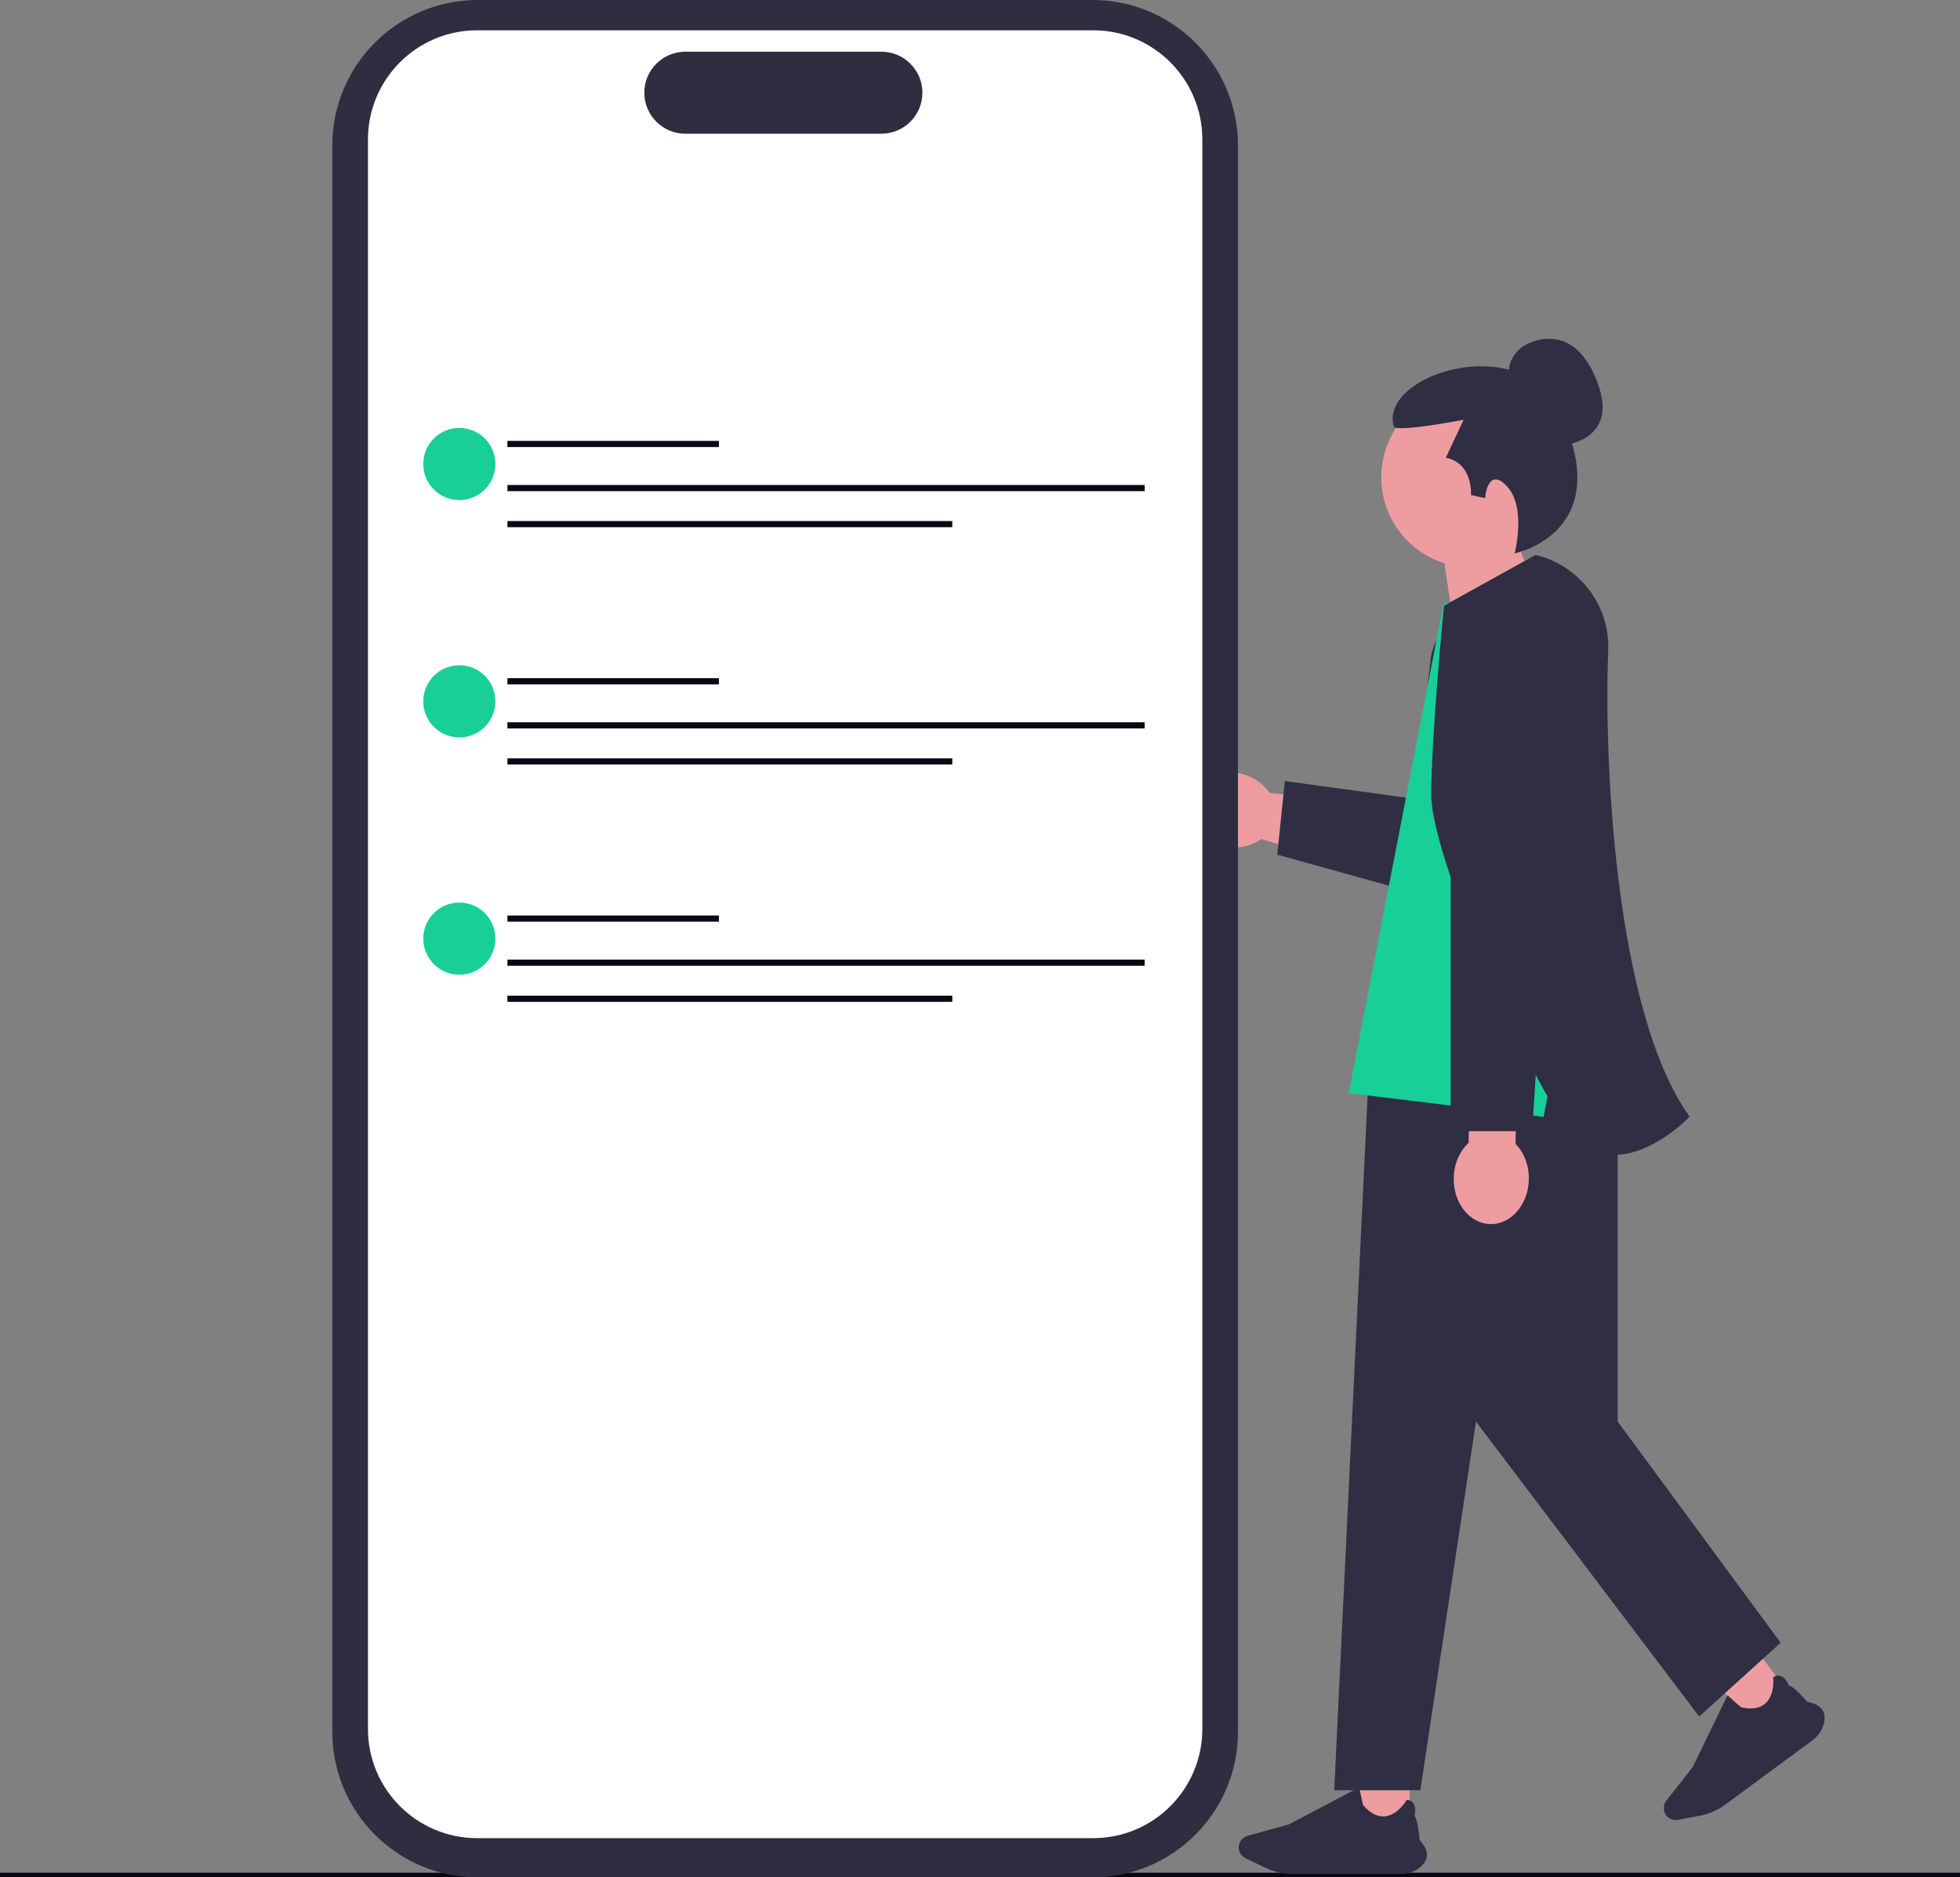 <svg xmlns="http://www.w3.org/2000/svg" width="636" height="609.152" viewBox="0 0 636 609.152" xmlns:xlink="http://www.w3.org/1999/xlink"><rect x="0" y="0" width="636" height="609.152" fill="#808080" stroke="none"/><path d="m499.999,215.948c0,1.359-.156,2.751-.486,4.143l-13.763,58.566c-1.952,8.327-10.295,13.482-18.613,11.514l-55.156-17.115-2.693-.832c-3.138,2.273-7.519,3.319-12.099,2.512-8.006-1.417-13.548-7.931-12.379-14.561,1.17-6.622,8.607-10.847,16.612-9.438,4.579.807,8.343,3.286,10.517,6.49l.041.008.14.025,48.008,5.938,4.036-48.691c.766-9.307,8.541-16.464,17.88-16.464,10.131,0,17.955,8.277,17.955,17.905Z" fill="#ed9da0" stroke-width="0"/><path d="m499.999,215.948c0,1.359-.156,2.751-.486,4.143l-11.292,61.037c-1.952,8.327-10.295,13.482-18.613,11.514l-55.156-15.336,2.471-23.884h0l42.004,5.765,5.238-44.68c.766-9.307,8.541-16.464,17.88-16.464,10.131,0,17.955,8.277,17.955,17.905Z" fill="#2f2e43" stroke-width="0"/><polyline points="0 608.395 49.897 608.395 94.249 608.395 96.032 608.395 135.076 608.395 402.463 608.395 466.091 608.395 636 608.395" fill="none" stroke="#090814" stroke-miterlimit="10" stroke-width="1.5"/><rect x="561.607" y="540.87" width="16.552" height="16.552" transform="translate(-214.683 445.301) rotate(-36.399)" fill="#ed9da0" stroke-width="0"/><path d="m588.115,564.691l-28.319,20.877c-2.42,1.784-5.261,3.023-8.216,3.583l-7.071,1.339c-1.462.277-2.977-.318-3.86-1.516-1.035-1.405-1.006-3.344.071-4.717l8.573-10.921,11.286-23.269.065.06c1.631,1.491,4.109,3.734,4.295,3.844,3.485.772,6.162.338,7.956-1.288,3.129-2.836,2.498-8.398,2.491-8.454l-.005-.043.037-.022c.852-.502,1.673-.614,2.441-.334,1.629.595,2.479,2.733,2.601,3.06,1.59.223,5.726,4.965,6.059,5.349,2.38.431,4.018,1.324,4.869,2.655.744,1.163.888,2.647.429,4.41-.553,2.121-1.868,4.033-3.702,5.386Z" fill="#2f2e43" stroke-width="0"/><rect x="440.836" y="576.447" width="16.552" height="16.552" fill="#ed9da0" stroke-width="0"/><path d="m454.562,608.055h-35.183c-3.007,0-6.029-.689-8.739-1.991l-6.486-3.118c-1.341-.645-2.208-2.023-2.208-3.511,0-1.745,1.175-3.289,2.856-3.754l13.381-3.703,22.892-12.033.017.087c.428,2.168,1.091,5.444,1.176,5.642,2.348,2.689,4.759,3.929,7.168,3.684,4.201-.426,6.994-5.277,7.022-5.326l.021-.037.043.004c.984.102,1.712.499,2.163,1.179.958,1.445.374,3.671.278,4.006,1.148,1.123,1.663,7.395,1.703,7.901,1.66,1.759,2.448,3.45,2.344,5.026-.091,1.378-.856,2.658-2.271,3.804-1.703,1.379-3.897,2.138-6.176,2.138Z" fill="#2f2e43" stroke-width="0"/><polygon points="524.922 317.714 445.596 317.714 432.951 580.875 460.887 580.875 478.937 461.256 551.364 556.951 577.806 533.027 524.922 461.256 524.922 317.714" fill="#2f2e43" stroke-width="0"/><path d="m504.5,144.767s21.855-.047,13.691-21.106c-8.165-21.059-23.367-11.63-23.367-11.63,0,0-6.406,3.384-5.085,10.933" fill="#2f2e43" stroke-width="0"/><path d="m506.687,154.869c0-16.146-13.089-29.235-29.235-29.235s-29.235,13.089-29.235,29.235c0,13.094,8.609,24.177,20.476,27.899l5.652,37.351,28.811-24.009s-6.224-7.928-9.562-16.867c7.889-5.236,13.093-14.195,13.093-24.373Z" fill="#ed9da0" stroke-width="0"/><path d="m491.498,179.565s3.882-14.885-2.466-21.729c-6.334-6.828-7.152,3.796-7.152,3.796l-4.57-.994s.795-10.332-8.147-12.121l5.762-12.319s-22.061,4.283-22.669,2.147c-4.784-16.812,40.859-31.174,53.468-5.525,19.611,39.893-14.227,46.744-14.227,46.744Z" fill="#2f2e43" stroke-width="0"/><polygon points="507.503 281.639 520.458 319.818 447.158 318.994 458.086 284.11 507.503 281.639" fill="#ed9da0" stroke-width="0"/><path d="m500.883,184.739l-32.506,11.3-30.73,158.647,63.236,7.721,4.611-24.188,4.396,24.188h21.905l-23.616-157.763c-1.057-7.061-3.539-13.834-7.296-19.905h0Z" fill="#17cf97" stroke-width="0"/><path d="m491.77,371.147l.566-26.077-15.225-.33-.566,26.077c-2.841,2.637-4.716,6.735-4.817,11.38-.176,8.129,5.134,14.836,11.861,14.982,6.727.146,12.323-6.325,12.5-14.454.101-4.646-1.595-8.82-4.319-11.578Z" fill="#ed9da0" stroke-width="0"/><polyline points="470.75 240.63 470.75 367.028 497.192 367.028 505.007 241.697" fill="#2f2e43" stroke-width="0"/><path d="m523.997,374.696c-.464,0-.928-.016-1.394-.052-5.556-.417-10.337-3.397-14.21-8.853-14.577-20.54-43.971-88.515-43.971-107.844,0-18.472,4.021-60.808,4.161-61.442h0l29.687-16.437c14.243,3.344,24.156,16.386,23.574,31.013-1.423,35.736,2.241,117.199,26.211,150.957l.198.278-.236.246c-.495.513-11.849,12.134-24.02,12.134Z" fill="#2f2e43" stroke-width="0"/><path d="m354.551,609.152h-199.559c-26.002,0-47.157-21.154-47.157-47.157V47.157c0-26.003,21.155-47.157,47.157-47.157h199.559c26.003,0,47.157,21.154,47.157,47.157v514.837c0,26.003-21.154,47.157-47.157,47.157Z" fill="#2f2e41" stroke-width="0"/><path d="m354.754,596.425h-199.966c-19.511,0-35.384-15.873-35.384-35.384V45.218c0-19.511,15.873-35.384,35.384-35.384h199.966c19.511,0,35.384,15.873,35.384,35.384v515.823c0,19.511-15.873,35.384-35.384,35.384Z" fill="#fff" stroke-width="0"/><path d="m286.009,43.387h-63.634c-7.337,0-13.305-5.969-13.305-13.305s5.969-13.305,13.305-13.305h63.634c7.337,0,13.305,5.969,13.305,13.305s-5.969,13.305-13.305,13.305Z" fill="#2f2e41" stroke-width="0"/><line x1="546.103" y1="608.845" x2="21.284" y2="608.845" fill="#fff" stroke-width="0"/><line x1="164.653" y1="144.057" x2="233.276" y2="144.057" fill="none" stroke="#090814" stroke-miterlimit="10" stroke-width="2"/><line x1="164.653" y1="170.066" x2="309.005" y2="170.066" fill="none" stroke="#090814" stroke-miterlimit="10" stroke-width="2"/><line x1="164.653" y1="158.362" x2="371.427" y2="158.362" fill="none" stroke="#090814" stroke-miterlimit="10" stroke-width="2"/><circle cx="149.047" cy="150.559" r="11.704" fill="#17cf97" stroke-width="0"/><line x1="164.653" y1="221.057" x2="233.276" y2="221.057" fill="none" stroke="#090814" stroke-miterlimit="10" stroke-width="2"/><line x1="164.653" y1="247.066" x2="309.005" y2="247.066" fill="none" stroke="#090814" stroke-miterlimit="10" stroke-width="2"/><line x1="164.653" y1="235.362" x2="371.427" y2="235.362" fill="none" stroke="#090814" stroke-miterlimit="10" stroke-width="2"/><circle cx="149.047" cy="227.559" r="11.704" fill="#17cf97" stroke-width="0"/><line x1="164.653" y1="298.057" x2="233.276" y2="298.057" fill="none" stroke="#090814" stroke-miterlimit="10" stroke-width="2"/><line x1="164.653" y1="324.066" x2="309.005" y2="324.066" fill="none" stroke="#090814" stroke-miterlimit="10" stroke-width="2"/><line x1="164.653" y1="312.362" x2="371.427" y2="312.362" fill="none" stroke="#090814" stroke-miterlimit="10" stroke-width="2"/><circle cx="149.047" cy="304.559" r="11.704" fill="#17cf97" stroke-width="0"/></svg>